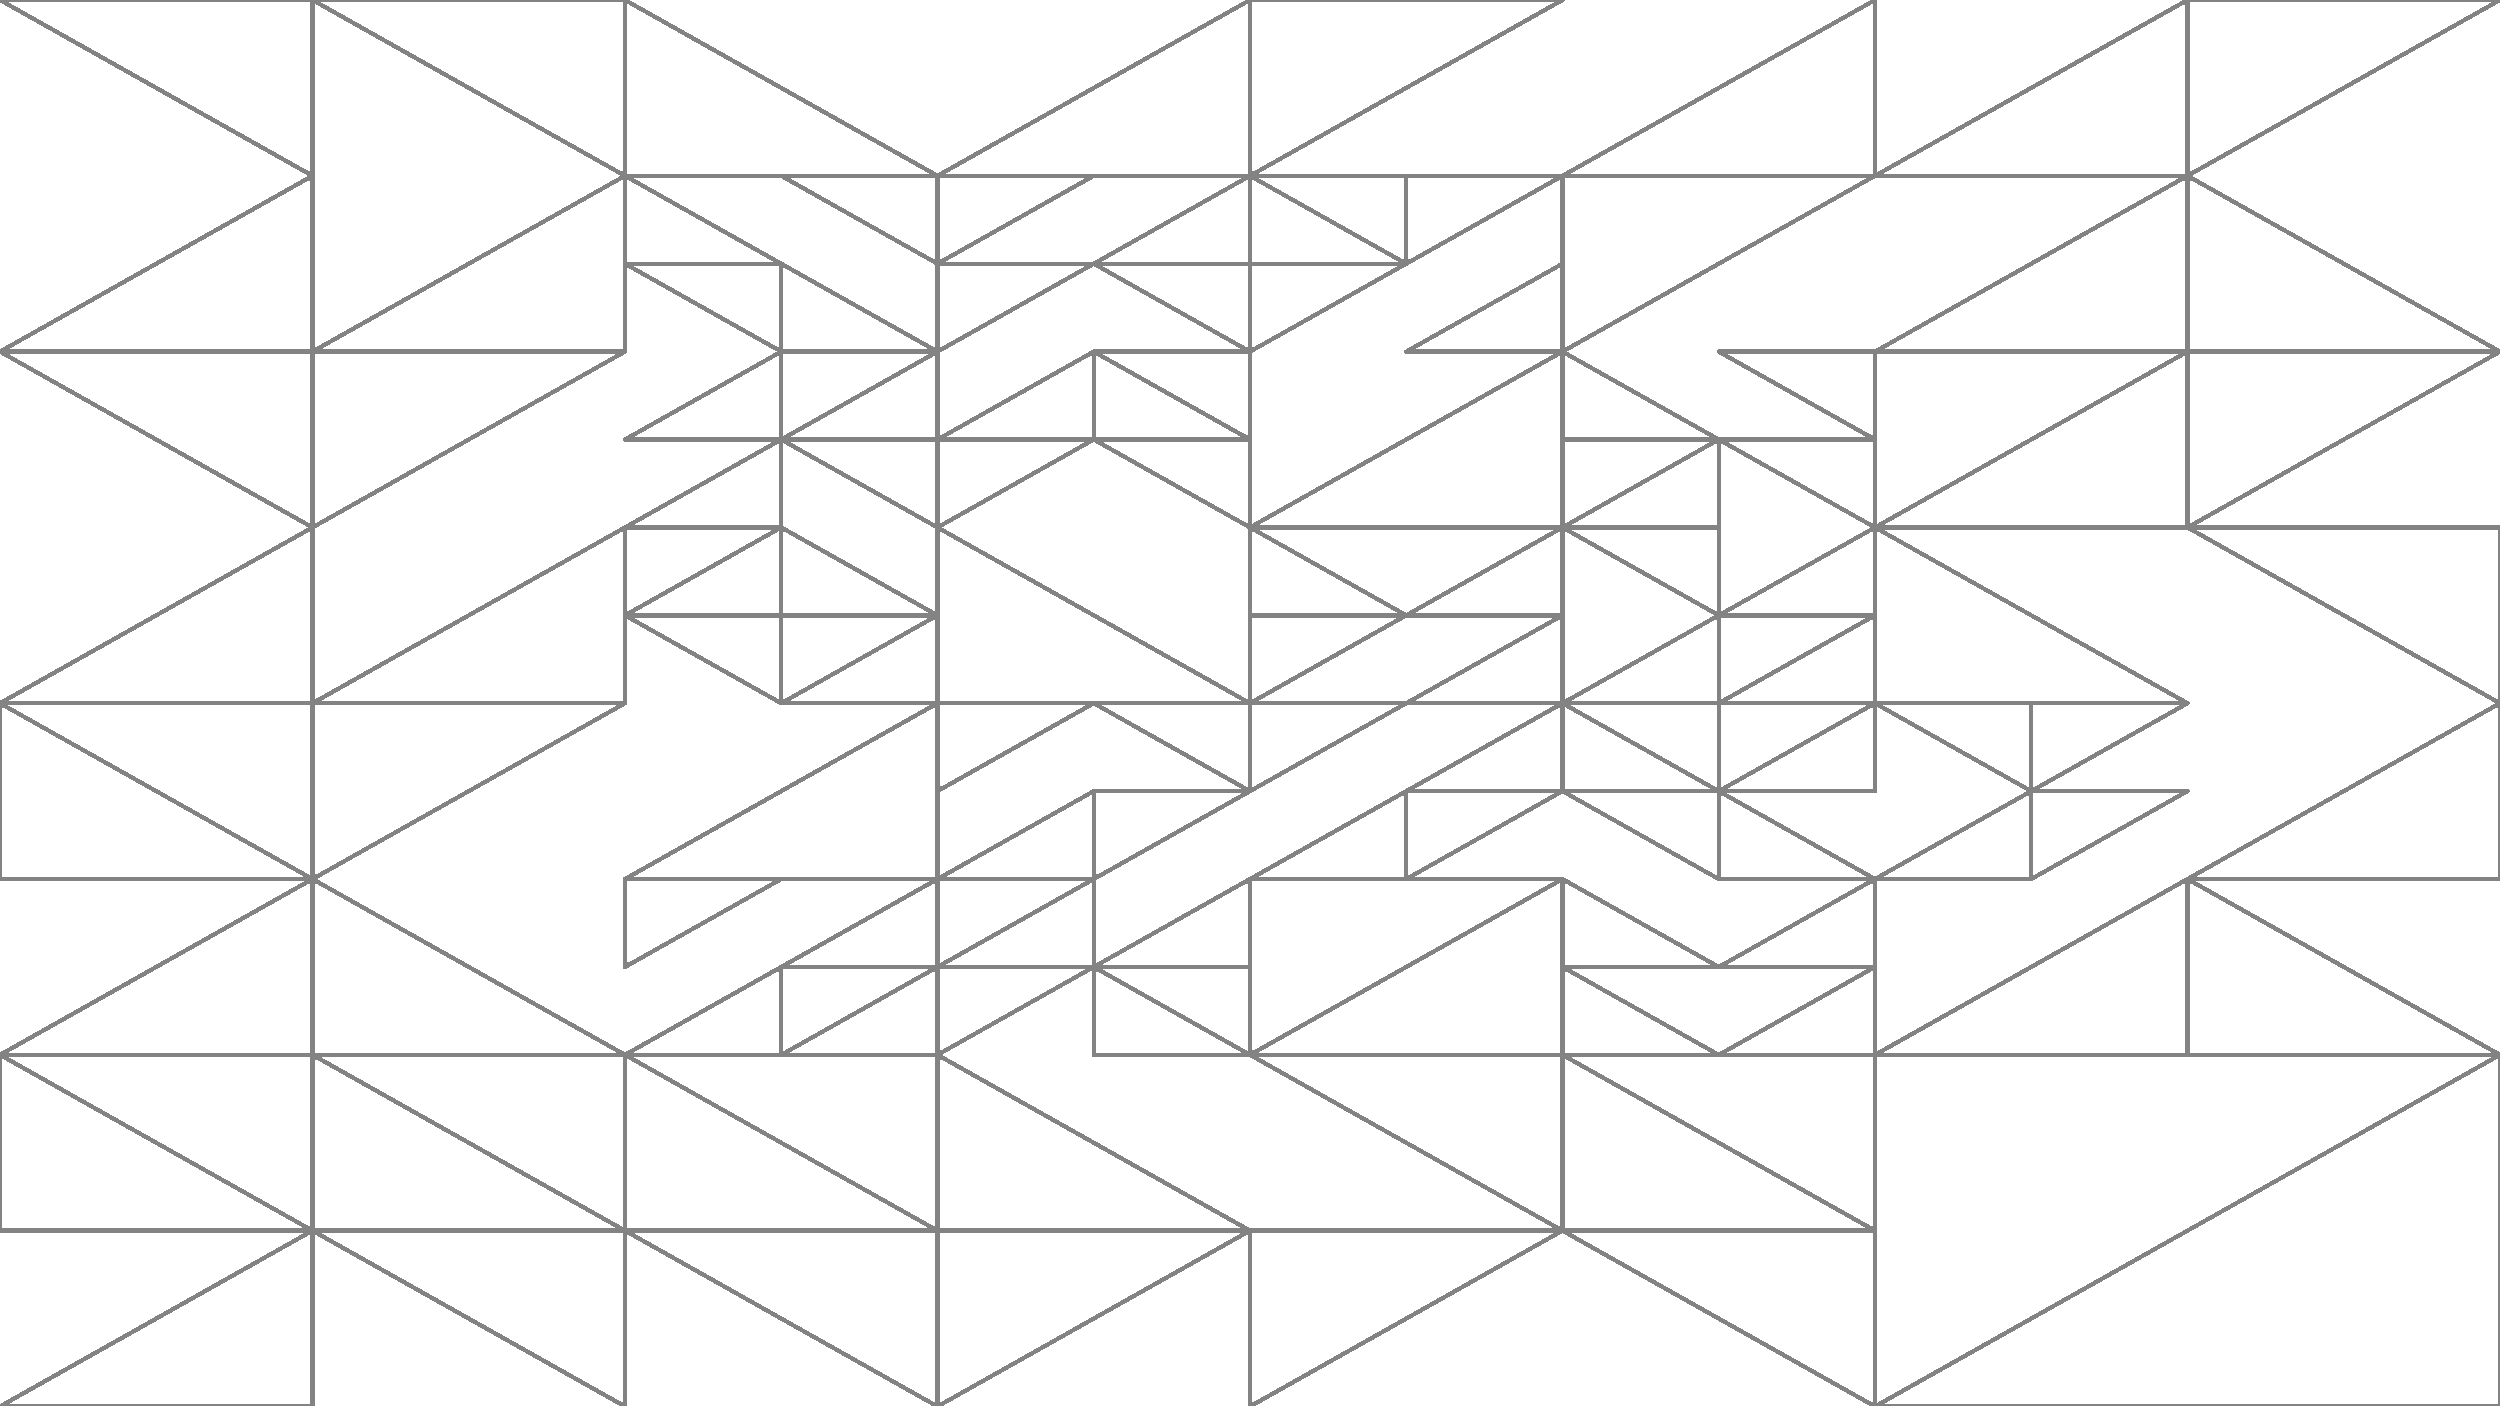 <svg xmlns="http://www.w3.org/2000/svg" version="1.1" xmlns:xlink="http://www.w3.org/1999/xlink" xmlns:svgjs="http://svgjs.dev/svgjs" viewBox="0 0 1422 800"><g shape-rendering="crispEdges" stroke-linejoin="round" fill="none" stroke-width="2.5" stroke="#838383"><polygon points="1422,0 1244.25,0 1244.25,100"></polygon><polygon points="1244.25,0 1244.25,100 1066.5,100"></polygon><polygon points="1244.25,200 1066.5,200 1244.25,100"></polygon><polygon points="1422,200 1244.25,200 1244.25,100"></polygon><polygon points="1066.5,0 1066.5,100 888.75,100"></polygon><polygon points="888.75,0 711,100 711,0"></polygon><polygon points="799.875,150 888.75,100 799.875,100"></polygon><polygon points="799.875,150 799.875,100 711,100"></polygon><polygon points="799.875,150 711,150 711,200"></polygon><polygon points="888.75,200 799.875,200 888.75,150"></polygon><polygon points="1066.5,100 888.75,100 888.75,200"></polygon><polygon points="977.625,200 1066.5,250 1066.5,200"></polygon><polygon points="977.625,250 888.75,250 888.75,200"></polygon><polygon points="977.625,300 888.75,300 977.625,250"></polygon><polygon points="977.625,250 1066.5,300 1066.5,250"></polygon><polygon points="888.75,300 888.75,200 711,300"></polygon><polygon points="888.75,300 888.75,350 799.875,350"></polygon><polygon points="711,350 711,300 799.875,350"></polygon><polygon points="711,400 711,350 799.875,350"></polygon><polygon points="799.875,400 888.75,350 888.75,400"></polygon><polygon points="977.625,350 1066.5,300 1066.5,350"></polygon><polygon points="977.625,350 977.625,300 888.75,300"></polygon><polygon points="977.625,350 977.625,400 888.75,400"></polygon><polygon points="1066.5,400 1066.5,350 977.625,400"></polygon><polygon points="1422,200 1244.25,300 1244.25,200"></polygon><polygon points="1244.25,300 1244.25,200 1066.5,300"></polygon><polygon points="1066.5,300 1066.5,400 1244.25,400"></polygon><polygon points="1422,400 1422,300 1244.25,300"></polygon><polygon points="711,0 711,100 533.25,100"></polygon><polygon points="355.5,100 533.25,100 355.5,0"></polygon><polygon points="444.375,100 533.25,100 533.25,150"></polygon><polygon points="444.375,150 355.5,150 355.5,100"></polygon><polygon points="444.375,150 444.375,200 355.5,150"></polygon><polygon points="533.25,200 444.375,200 444.375,150"></polygon><polygon points="711,150 622.125,150 711,100"></polygon><polygon points="533.25,100 622.125,100 533.25,150"></polygon><polygon points="533.25,150 622.125,150 533.25,200"></polygon><polygon points="711,200 711,150 622.125,150"></polygon><polygon points="355.5,0 355.5,100 177.75,0"></polygon><polygon points="177.75,0 177.75,100 0,0"></polygon><polygon points="177.75,200 0,200 177.75,100"></polygon><polygon points="355.5,200 355.5,100 177.75,200"></polygon><polygon points="177.75,200 355.5,200 177.75,300"></polygon><polygon points="177.75,300 0,200 177.75,200"></polygon><polygon points="177.75,300 177.75,400 0,400"></polygon><polygon points="355.5,300 355.5,400 177.75,400"></polygon><polygon points="711,250 622.125,200 711,200"></polygon><polygon points="622.125,200 622.125,250 533.25,250"></polygon><polygon points="533.25,300 622.125,250 533.25,250"></polygon><polygon points="711,300 711,250 622.125,250"></polygon><polygon points="533.25,200 533.25,250 444.375,250"></polygon><polygon points="444.375,250 444.375,200 355.5,250"></polygon><polygon points="444.375,250 355.5,300 444.375,300"></polygon><polygon points="533.25,300 533.25,250 444.375,250"></polygon><polygon points="444.375,300 533.25,350 444.375,350"></polygon><polygon points="444.375,300 355.5,350 355.5,300"></polygon><polygon points="444.375,350 355.5,350 444.375,400"></polygon><polygon points="533.25,350 444.375,400 533.25,400"></polygon><polygon points="533.25,400 711,400 533.25,300"></polygon><polygon points="711,400 711,450 622.125,400"></polygon><polygon points="533.25,450 533.25,400 622.125,400"></polygon><polygon points="622.125,500 533.25,500 622.125,450"></polygon><polygon points="622.125,500 622.125,450 711,450"></polygon><polygon points="533.25,500 533.25,400 355.5,500"></polygon><polygon points="533.25,500 444.375,550 533.25,550"></polygon><polygon points="444.375,500 355.5,550 355.5,500"></polygon><polygon points="444.375,600 444.375,550 355.5,600"></polygon><polygon points="533.25,550 444.375,600 533.25,600"></polygon><polygon points="711,500 711,550 622.125,550"></polygon><polygon points="622.125,550 622.125,500 533.25,550"></polygon><polygon points="622.125,550 533.25,550 533.25,600"></polygon><polygon points="711,600 622.125,600 622.125,550"></polygon><polygon points="177.75,500 355.5,400 177.75,400"></polygon><polygon points="0,400 0,500 177.75,500"></polygon><polygon points="177.75,500 0,600 177.75,600"></polygon><polygon points="177.75,500 355.5,600 177.75,600"></polygon><polygon points="177.75,600 177.75,700 355.5,700"></polygon><polygon points="177.75,700 0,600 0,700"></polygon><polygon points="0,800 177.75,800 177.75,700"></polygon><polygon points="355.5,700 355.5,800 177.75,700"></polygon><polygon points="711,700 533.25,600 533.25,700"></polygon><polygon points="533.25,700 355.5,600 355.5,700"></polygon><polygon points="355.5,700 533.25,800 533.25,700"></polygon><polygon points="533.25,800 533.25,700 711,700"></polygon><polygon points="1422,400 1422,500 1244.25,500"></polygon><polygon points="1155.375,450 1244.25,400 1155.375,400"></polygon><polygon points="1155.375,450 1155.375,400 1066.5,400"></polygon><polygon points="1155.375,450 1155.375,500 1066.5,500"></polygon><polygon points="1244.25,450 1155.375,500 1155.375,450"></polygon><polygon points="1244.25,500 1066.5,600 1244.25,600"></polygon><polygon points="1244.25,600 1422,600 1244.25,500"></polygon><polygon points="1066.5,450 977.625,450 1066.5,400"></polygon><polygon points="977.625,450 888.75,400 977.625,400"></polygon><polygon points="977.625,450 977.625,500 888.75,450"></polygon><polygon points="1066.5,500 977.625,450 977.625,500"></polygon><polygon points="799.875,450 888.75,400 888.75,450"></polygon><polygon points="799.875,400 711,400 711,450"></polygon><polygon points="799.875,500 799.875,450 711,500"></polygon><polygon points="888.75,450 799.875,450 799.875,500"></polygon><polygon points="711,500 711,600 888.75,500"></polygon><polygon points="1066.5,550 1066.5,500 977.625,550"></polygon><polygon points="977.625,550 888.75,550 888.75,500"></polygon><polygon points="888.75,600 977.625,600 888.75,550"></polygon><polygon points="1066.5,600 1066.5,550 977.625,600"></polygon><polygon points="1066.5,600 888.75,600 1066.5,700"></polygon><polygon points="711,600 888.75,600 888.75,700"></polygon><polygon points="888.75,700 711,700 711,800"></polygon><polygon points="1066.5,700 1066.5,800 888.75,700"></polygon><polygon points="1422,800 1422,600 1066.5,800"></polygon></g><g fill="hsl(220, 62%, 45%)" stroke-width="3" stroke="hsl(220, 43%, 13%)"></g></svg>